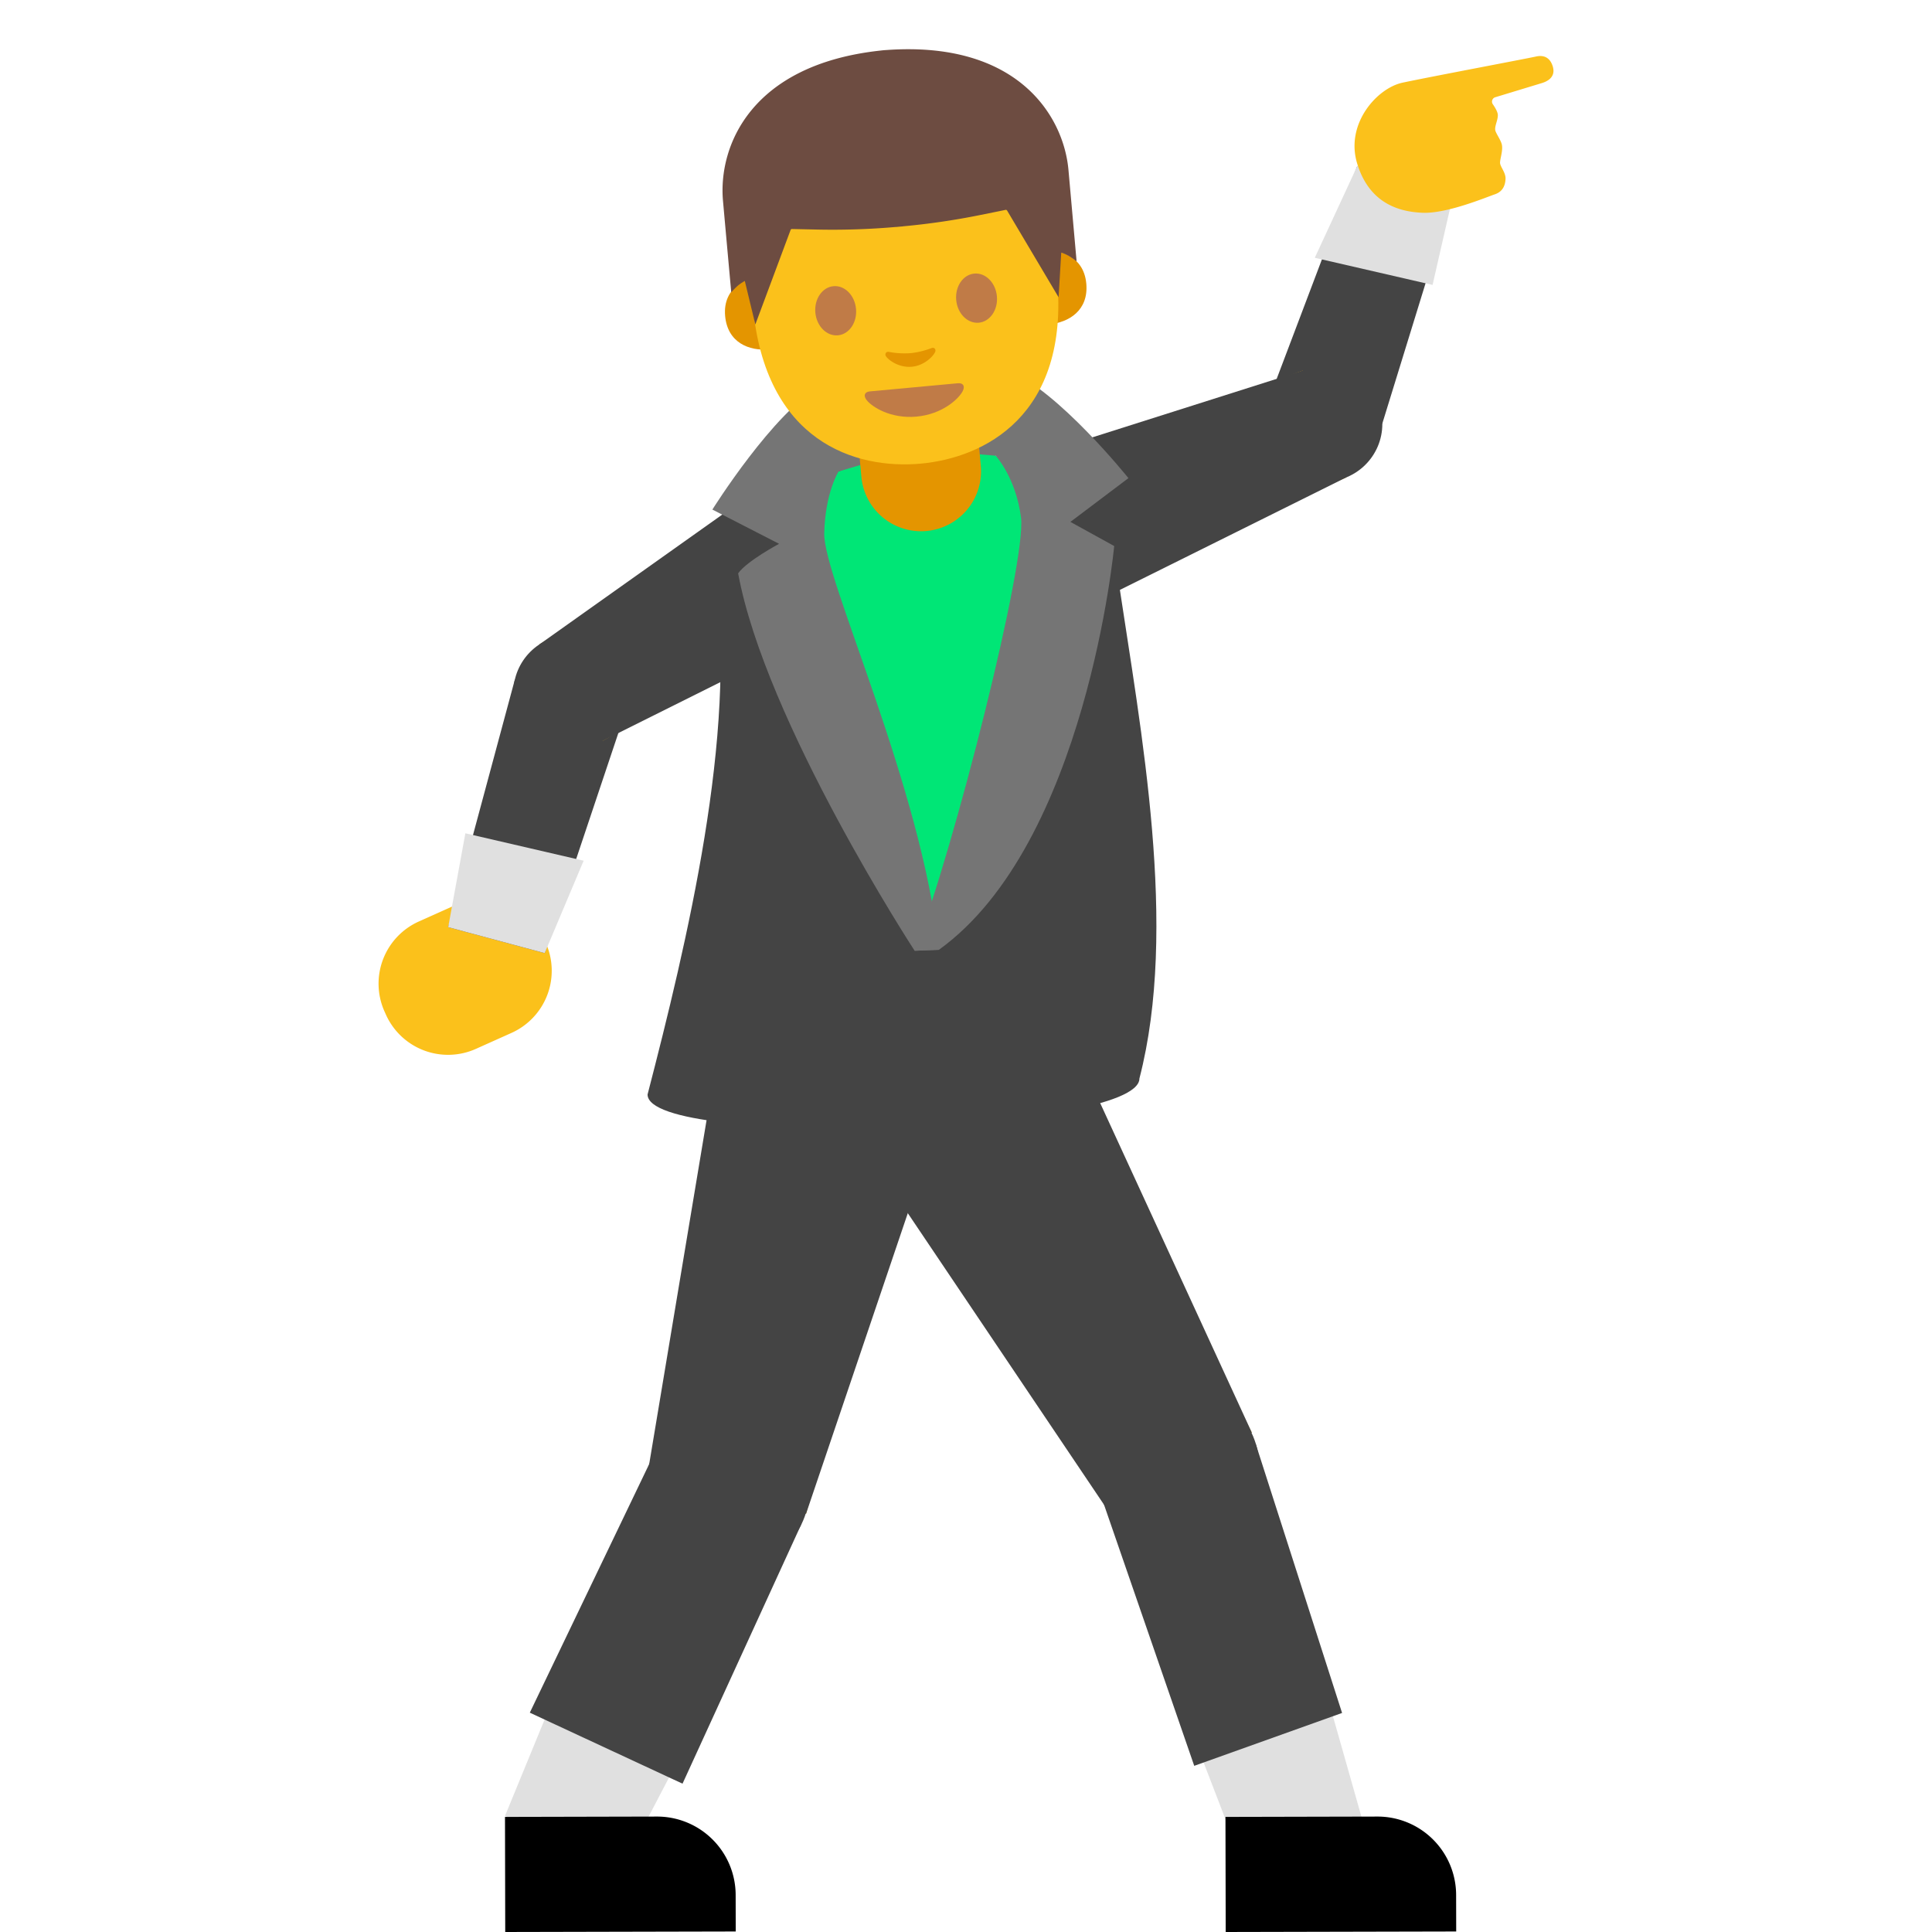 <svg xmlns="http://www.w3.org/2000/svg" viewBox="0 0 128 128"><g id="Layer_1"><g><path d="M63.92 30.476h-9.601c-4.734 0-7.602 3.498-6.952 7.879 1.514 10.118-1.879 24.18-4.464 34.158 0 3.601 32.587 2.539 32.587-1.062 2.585-9.978.11-22.977-1.405-33.095-.649-4.382-5.445-7.88-10.165-7.88z" fill="#444"/><g><g><path d="M25.567 67.219l-.091-.203a4.513 4.513 0 0 1 2.271-5.964l2.357-1.057a4.513 4.513 0 0 1 5.964 2.271l.091.203a4.513 4.513 0 0 1-2.271 5.964l-2.357 1.057a4.513 4.513 0 0 1-5.964-2.271z" fill="#fbc11b"/><path id="XMLID_1810_" fill="#444" d="M36.086 63.146l-6.392-1.719 4.418-16.411 7.379 1.985z"/><path fill="#fbc11b" d="M35.733 42.697l4.202 6.382 15.563-8.707-4.765-7.237z"/><circle cx="37.834" cy="45.888" r="3.821" fill="#444"/><circle cx="53.115" cy="36.752" r="4.331" fill="#fbc11b"/><path d="M57.799 33.666a5.23 5.23 0 0 1-1.492 7.244l.002.003-16.374 8.167-4.202-6.383 14.823-10.523a5.228 5.228 0 0 1 7.243 1.492z" fill="#444"/><path fill="#e0e0e0" d="M36.086 63.146l-6.392-1.719 1.138-6.219 7.836 1.816z"/></g></g><g><g><path id="XMLID_1815_" fill="#444" d="M89.922 11.003l6.409 1.653-4.757 15.43-7.399-1.908z"/><path fill="#fbc11b" d="M89.21 31.622l-2.897-7.071-16.798 6.237 3.284 8.018z"/><circle cx="87.762" cy="28.086" r="3.821" fill="#444"/><circle cx="71.158" cy="34.798" r="4.331" fill="#fbc11b"/><path d="M65.967 36.926a5.229 5.229 0 0 1 2.857-6.821l-.001-.003 17.49-5.551 2.896 7.071-16.421 8.161a5.229 5.229 0 0 1-6.821-2.857z" fill="#444"/><path fill="#e0e0e0" d="M89.926 10.993l6.413 1.636-1.427 6.247-7.804-1.797z"/><path d="M101.754 3.747c.497-.115.932.036 1.12.652.187.616-.208.949-.727 1.107l-3.083.937a.302.302 0 0 0-.161.462c.151.217.315.494.331.693.025.326-.222.754-.168 1.032.044.224.402.682.446 1.008.057.42-.158.97-.126 1.189.036.247.376.632.36 1.016-.016.384-.143.84-.711 1.032s-3.157 1.282-4.769 1.222c-1.612-.06-3.554-.646-4.351-3.268s1.31-4.988 3.002-5.351 8.34-1.616 8.837-1.731z" fill="#fbc11b"/></g></g><g><g><path fill="#fbc11b" d="M42.902 97.651l10.502 2.635 7.447-25.733-12.365-3.103z"/><circle cx="48.233" cy="98.624" r="5.407" fill="#444"/><path fill="#e0e0e0" d="M36.261 113.488l8.343 3.742-3.419 6.546-7.728-3.466z"/><path d="M56.542 65.523a7.584 7.584 0 0 1 5.51 9.201l.005.001-8.653 25.561-10.502-2.635 4.44-26.618a7.581 7.581 0 0 1 9.2-5.51z" fill="#444"/><path fill="#444" d="M35.101 113.469l10.118 4.704 7.87-17.188-9.867-4.428z"/></g><path d="M33.473 128l15.271-.034-.005-2.42a5.205 5.205 0 0 0-5.217-5.194l-10.065.023.016 7.625z"/></g><g><g><path fill="#fbc11b" d="M73.494 100.212l9.44-5.304-12.275-23.81-11.114 6.243z"/><circle cx="78.036" cy="97.256" r="5.407" fill="#444"/><path fill="#e0e0e0" d="M79.554 116.28l8.632-3.015 2.015 7.105-7.996 2.793z"/><path d="M61.323 67.499a7.583 7.583 0 0 1 10.325 2.897l.005-.003 11.281 24.515-9.44 5.303-15.068-22.387a7.583 7.583 0 0 1 2.897-10.325z" fill="#444"/><path fill="#444" d="M79.121 116.991l9.795-3.503-5.731-17.855-10.21 3.565z"/></g><path d="M81.206 128l15.271-.034-.005-2.42a5.205 5.205 0 0 0-5.217-5.194l-10.065.023.016 7.625z"/></g><path fill="#00e676" d="M55.366 31.311l4.544-1.81h5.27l2.758 2.407 1.119 9.68-3.481 11.269-4.165 8.269-1.813-4.816-4.1-11.814-2.383-6.18v-3.518z"/><path d="M55.555 31.236s-.889 1.418-.948 4.106c-.064 2.933 6.479 16.797 7.599 27.583l-1.609.065s-9.878-15.147-11.693-25.004c.565-.81 2.712-1.957 2.712-1.957l-4.419-2.269s4.069-6.502 7.167-8.17c1.508-.295 4.385-.426 4.975-.409l.268 4.852-4.052 1.203z" fill="#757575"/><path d="M65.965 30.192s1.337 1.435 1.68 4.098c.375 2.905-4.412 21.878-7.048 28.701l1.609-.065c9.776-7.04 11.612-26.75 11.612-26.75l-2.901-1.599 3.844-2.899s-4.676-5.841-7.93-7.103c-1.529-.101-4.4.135-4.985.227l.328 5.062 3.791.328z" fill="#757575"/><g><g><path id="XMLID_1825_" d="M61.378 35.181a3.973 3.973 0 0 1-4.312-3.603l-.303-3.383 7.915-.709.303 3.383a3.973 3.973 0 0 1-3.603 4.312z" fill="#e49500"/></g><g id="XMLID_1816_"><g id="XMLID_1822_" fill="#e49500"><path id="XMLID_1824_" d="M69.908 16.639s1.883.155 2.062 2.151c.158 1.761-1.132 2.578-2.485 2.699l-.428-4.774.851-.076z"/><path id="XMLID_1823_" d="M49.688 18.45s-1.825.487-1.646 2.483c.158 1.761 1.572 2.335 2.925 2.214l-.428-4.774-.851.077z"/></g><path id="XMLID_1821_" d="M58.626 4.47c-7.989.716-9.525 7.097-8.746 15.797.808 9.022 6.816 10.835 11.097 10.452 4.218-.378 9.877-3.169 9.063-12.258C69.261 9.76 66.616 3.754 58.626 4.47z" fill="#fbc11b"/><g><path id="XMLID_1_" d="M63.465 25.391l-2.918.27-2.918.27c-.335.031-.457.269-.205.585.353.443 1.587 1.244 3.302 1.085s2.781-1.172 3.047-1.672c.191-.358.026-.569-.308-.538z" fill="#c07b47"/></g><path id="XMLID_1820_" d="M56.714 20.469c.08.898-.455 1.68-1.2 1.747-.744.067-1.414-.607-1.495-1.506-.081-.901.459-1.683 1.203-1.75.745-.066 1.411.608 1.492 1.509" fill="#c07b47"/><path id="XMLID_1819_" d="M63.351 19.874c.08.898.748 1.573 1.495 1.506.743-.067 1.283-.849 1.202-1.747-.081-.901-.751-1.575-1.494-1.508-.747.066-1.284.849-1.203 1.749" fill="#c07b47"/><path id="XMLID_1818_" d="M61.713 23.062c-.484.185-.993.3-1.39.335a5.444 5.444 0 0 1-1.428-.083c-.218-.041-.283.167-.195.294.182.263.866.765 1.704.69.837-.075 1.421-.691 1.554-.982.063-.14-.038-.334-.245-.254z" fill="#e49500"/><path id="XMLID_1817_" d="M58.765 3.312s-.156.009-.224.016c-.068.005-.223.024-.223.024-8.606.938-10.74 6.358-10.418 9.955.313 3.495.547 6.063.547 6.063s.124-.155.36-.375c.251-.234.539-.379.539-.379l.697 2.881 2.335-6.26a.098.098 0 0 1 .093-.064l1.719.037a48.032 48.032 0 0 0 5.175-.174v.004c.074-.006.149-.015.223-.022.074-.007.149-.011.223-.018v-.004a47.957 47.957 0 0 0 5.124-.749l1.686-.342a.097.097 0 0 1 .103.046l3.411 5.745.174-2.959s.309.092.598.278c.271.174.421.305.421.305s-.227-2.568-.54-6.064c-.323-3.597-3.386-8.551-12.023-7.944z" fill="#6d4c41"/></g></g></g></g></svg>